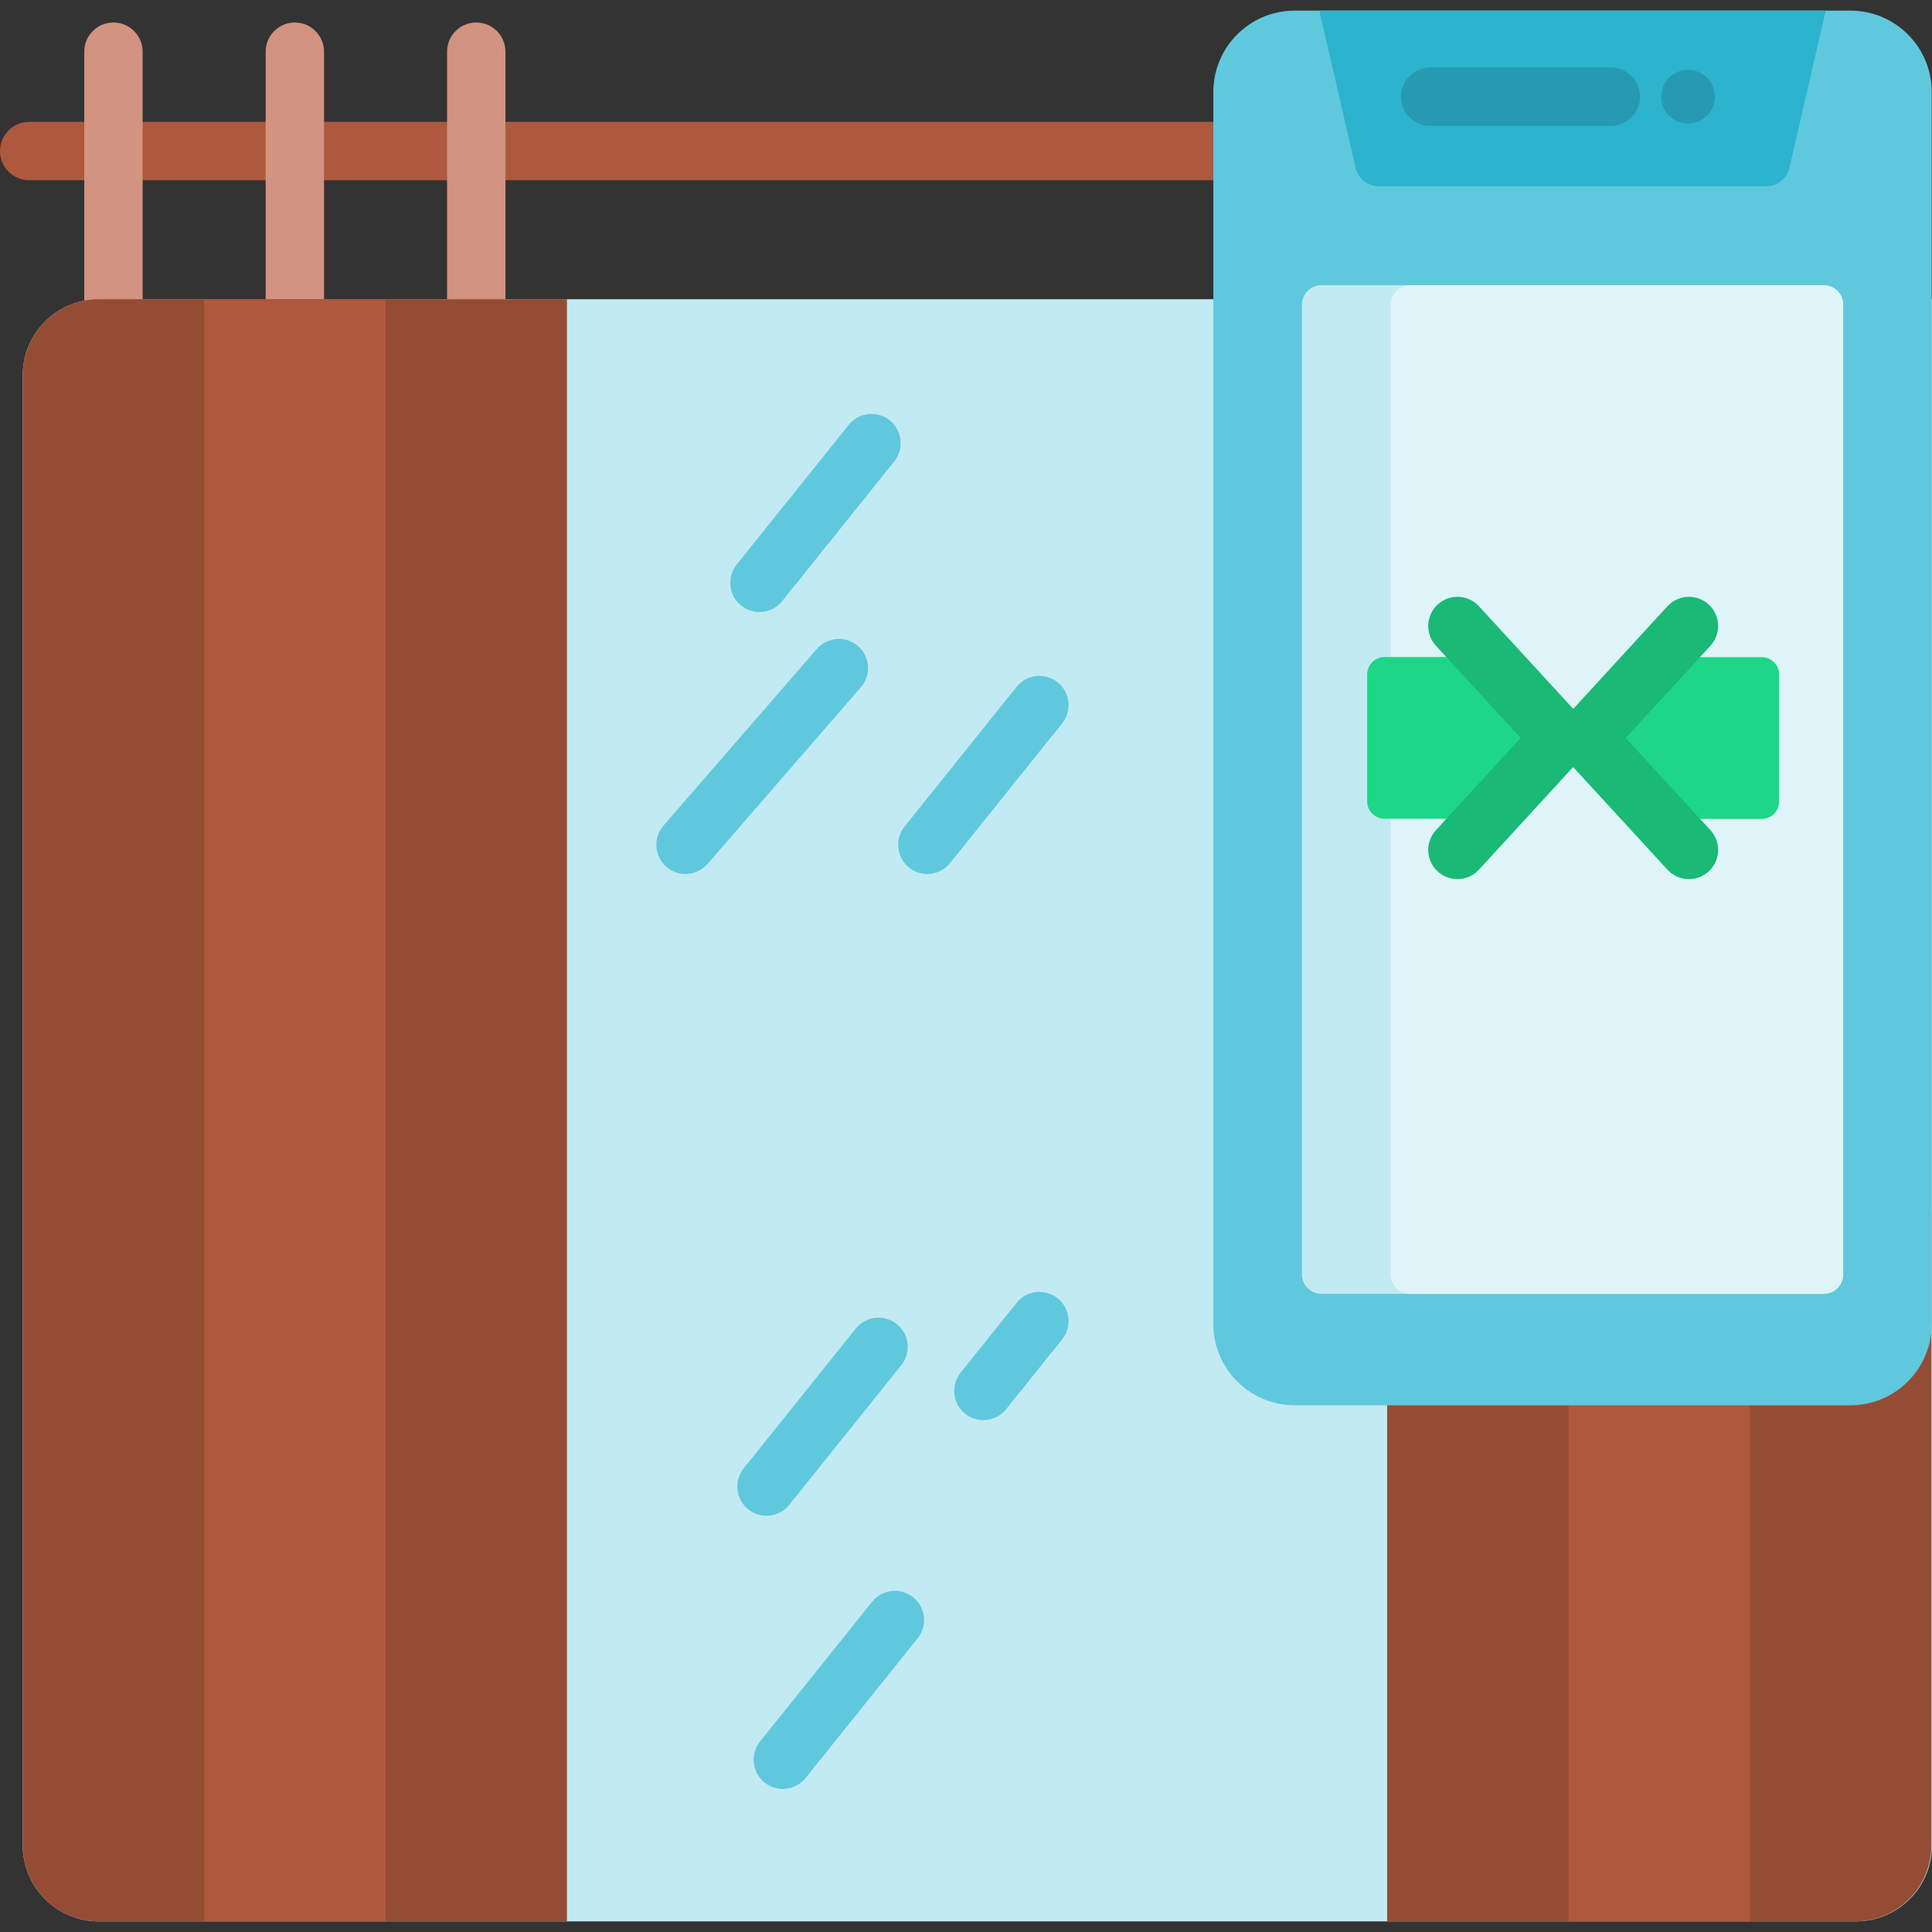 <?xml version="1.0" encoding="iso-8859-1"?>
<!-- Generator: Adobe Illustrator 19.0.0, SVG Export Plug-In . SVG Version: 6.00 Build 0)  -->
<svg version="1.1" id="Layer_1" xmlns="http://www.w3.org/2000/svg" xmlns:xlink="http://www.w3.org/1999/xlink" x="0px" y="0px"
	 viewBox="0 0 496.478 496.478" style="enable-background:new 0 0 496.478 496.478;" xml:space="preserve">
<rect x="0" y="0" width="496.478" height="496.478" fill="#333333" stroke="none"/>
<g>
	<path style="fill:#C2EAF2;" d="M496.478,76.9v397.29c0,10.803-8.757,19.56-19.56,19.56H25.398c-10.803,0-19.56-8.757-19.56-19.56
		V96.46c0-10.803,8.757-19.56,19.56-19.56H496.478z"/>
	<g>
		<path style="fill:#AE583E;" d="M484.81,46.317H7.5c-4.142,0-7.5-3.357-7.5-7.5s3.358-7.5,7.5-7.5h477.31
			c4.142,0,7.5,3.357,7.5,7.5S488.952,46.317,484.81,46.317z"/>
	</g>
	<g>
		<path style="fill:#D29380;" d="M29.151,84.401c-4.142,0-7.5-3.357-7.5-7.5V13.283c0-4.143,3.358-7.5,7.5-7.5s7.5,3.357,7.5,7.5
			v63.618C36.651,81.044,33.293,84.401,29.151,84.401z"/>
	</g>
	<path style="fill:#954C35;" d="M449.706,311.137h-46.619h-46.619v182.612h46.619h46.619h27.059c10.803,0,19.56-8.757,19.56-19.56
		V311.137H449.706z"/>
	<g>
		<path style="fill:#D29380;" d="M75.771,84.401c-4.142,0-7.5-3.357-7.5-7.5V13.283c0-4.143,3.358-7.5,7.5-7.5s7.5,3.357,7.5,7.5
			v63.618C83.271,81.044,79.913,84.401,75.771,84.401z"/>
	</g>
	<rect x="403.087" y="311.137" style="fill:#AE583E;" width="46.619" height="182.612"/>
	<g>
		<path style="fill:#D29380;" d="M122.389,84.401c-4.142,0-7.5-3.357-7.5-7.5V13.283c0-4.143,3.358-7.5,7.5-7.5s7.5,3.357,7.5,7.5
			v63.618C129.889,81.044,126.531,84.401,122.389,84.401z"/>
	</g>
	<g>
		<path style="fill:#60C8DD;" d="M190.467,155.629c1.384,1.11,3.041,1.649,4.688,1.649c2.197,0,4.374-0.961,5.855-2.808
			l28.797-35.904c2.592-3.231,2.073-7.951-1.158-10.543c-3.231-2.592-7.951-2.072-10.543,1.158l-28.797,35.904
			C186.717,148.317,187.235,153.037,190.467,155.629z"/>
		<path style="fill:#60C8DD;" d="M220.482,166.022c-3.128-2.716-7.866-2.381-10.58,0.748l-39.408,45.406
			c-2.715,3.128-2.38,7.865,0.748,10.58c1.419,1.232,3.17,1.836,4.913,1.836c2.098,0,4.185-0.875,5.667-2.584l39.408-45.406
			C223.945,173.474,223.61,168.737,220.482,166.022z"/>
		<path style="fill:#60C8DD;" d="M271.794,175.338c-3.231-2.592-7.951-2.072-10.543,1.158L232.455,212.4
			c-2.592,3.231-2.073,7.951,1.158,10.543c1.384,1.11,3.041,1.649,4.688,1.649c2.197,0,4.374-0.961,5.855-2.808l28.797-35.904
			C275.544,182.649,275.026,177.929,271.794,175.338z"/>
		<path style="fill:#60C8DD;" d="M202.823,386.706l28.797-35.904c2.592-3.231,2.073-7.951-1.158-10.543s-7.951-2.072-10.543,1.158
			l-28.797,35.904c-2.592,3.231-2.073,7.951,1.158,10.543c1.384,1.11,3.041,1.649,4.688,1.649
			C199.164,389.513,201.341,388.552,202.823,386.706z"/>
		<path style="fill:#60C8DD;" d="M271.794,333.635c-3.231-2.592-7.951-2.072-10.543,1.158l-14.398,17.952
			c-2.592,3.231-2.073,7.951,1.158,10.543c1.384,1.11,3.041,1.649,4.688,1.649c2.197,0,4.374-0.961,5.855-2.808l14.398-17.952
			C275.544,340.947,275.026,336.227,271.794,333.635z"/>
		<path style="fill:#60C8DD;" d="M234.657,410.464c-3.23-2.593-7.951-2.073-10.543,1.158l-28.797,35.904
			c-2.592,3.231-2.073,7.951,1.158,10.543c1.384,1.11,3.041,1.649,4.688,1.649c2.197,0,4.374-0.961,5.855-2.808l28.797-35.904
			C238.407,417.775,237.888,413.055,234.657,410.464z"/>
	</g>
	<path style="fill:#954C35;" d="M145.698,76.9v416.85h-120.3c-10.8,0-19.56-8.76-19.56-19.56V96.46c0-10.8,8.76-19.56,19.56-19.56
		H145.698z"/>
	<rect x="52.461" y="76.901" style="fill:#AE583E;" width="46.619" height="416.848"/>
	<path style="fill:#60C8DD;" d="M496.408,340.215c0,11.55-9.363,20.913-20.913,20.913H332.713c-11.55,0-20.913-9.363-20.913-20.913
		V23.641c0-11.55,9.363-20.913,20.913-20.913h142.783c11.55,0,20.913,9.363,20.913,20.913V340.215z"/>
	<path style="fill:#2CB3CD;" d="M397.841,2.728h-23.877h-34.927l9.335,40.416c0.636,2.755,3.09,4.706,5.917,4.706h99.627
		c2.828,0,5.281-1.951,5.917-4.706l9.335-40.416H397.841z"/>
	<path style="fill:#C2EAF2;" d="M473.647,78.288v249.2c0,2.76-2.24,5-5,5h-129.08c-2.76,0-5-2.24-5-5v-249.2c0-2.76,2.24-5,5-5
		h129.08C471.407,73.288,473.647,75.528,473.647,78.288z"/>
	<path style="fill:#DEF4F8;" d="M473.647,78.288v249.2c0,2.76-2.24,5-5,5h-106.3c-2.76,0-5-2.24-5-5v-249.2c0-2.76,2.24-5,5-5h106.3
		C471.407,73.288,473.647,75.528,473.647,78.288z"/>
	<g>
		<path style="fill:#269AB1;" d="M413.945,17.343H367.53c-4.142,0-7.5,3.358-7.5,7.5s3.358,7.5,7.5,7.5h46.415
			c4.142,0,7.5-3.358,7.5-7.5S418.087,17.343,413.945,17.343z"/>
		<circle style="fill:#269AB1;" cx="433.784" cy="24.842" r="6.894"/>
	</g>
	<path style="fill:#1ED688;" d="M351.337,205.933v-32.627c0-2.466,1.999-4.465,4.465-4.465h26.004l19.142,20.779l-19.142,20.779
		h-26.004C353.336,210.398,351.337,208.399,351.337,205.933z"/>
	<path style="fill:#1ED688;" d="M457.206,173.343v32.627c0,2.466-1.999,4.465-4.465,4.465h-26.004l-19.142-20.779l19.142-20.779
		h26.004C455.207,168.878,457.206,170.877,457.206,173.343z"/>
	<path style="fill:#1AB975;" d="M439.542,213.337l-21.764-23.683l21.767-23.718c2.801-3.052,2.598-7.796-0.454-10.597
		c-3.052-2.802-7.795-2.598-10.597,0.454l-24.206,26.375l-24.241-26.379c-2.802-3.05-7.548-3.248-10.597-0.447
		c-3.05,2.803-3.25,7.547-0.448,10.598l21.764,23.683l-21.767,23.718c-2.801,3.052-2.598,7.796,0.454,10.597
		c1.44,1.322,3.257,1.975,5.069,1.975c2.027,0,4.048-0.817,5.528-2.429l24.206-26.375l24.241,26.379
		c1.479,1.609,3.499,2.425,5.524,2.425c1.813,0,3.632-0.654,5.073-1.978C442.144,221.132,442.344,216.387,439.542,213.337z"/>
</g>
<g>
</g>
<g>
</g>
<g>
</g>
<g>
</g>
<g>
</g>
<g>
</g>
<g>
</g>
<g>
</g>
<g>
</g>
<g>
</g>
<g>
</g>
<g>
</g>
<g>
</g>
<g>
</g>
<g>
</g>
</svg>
